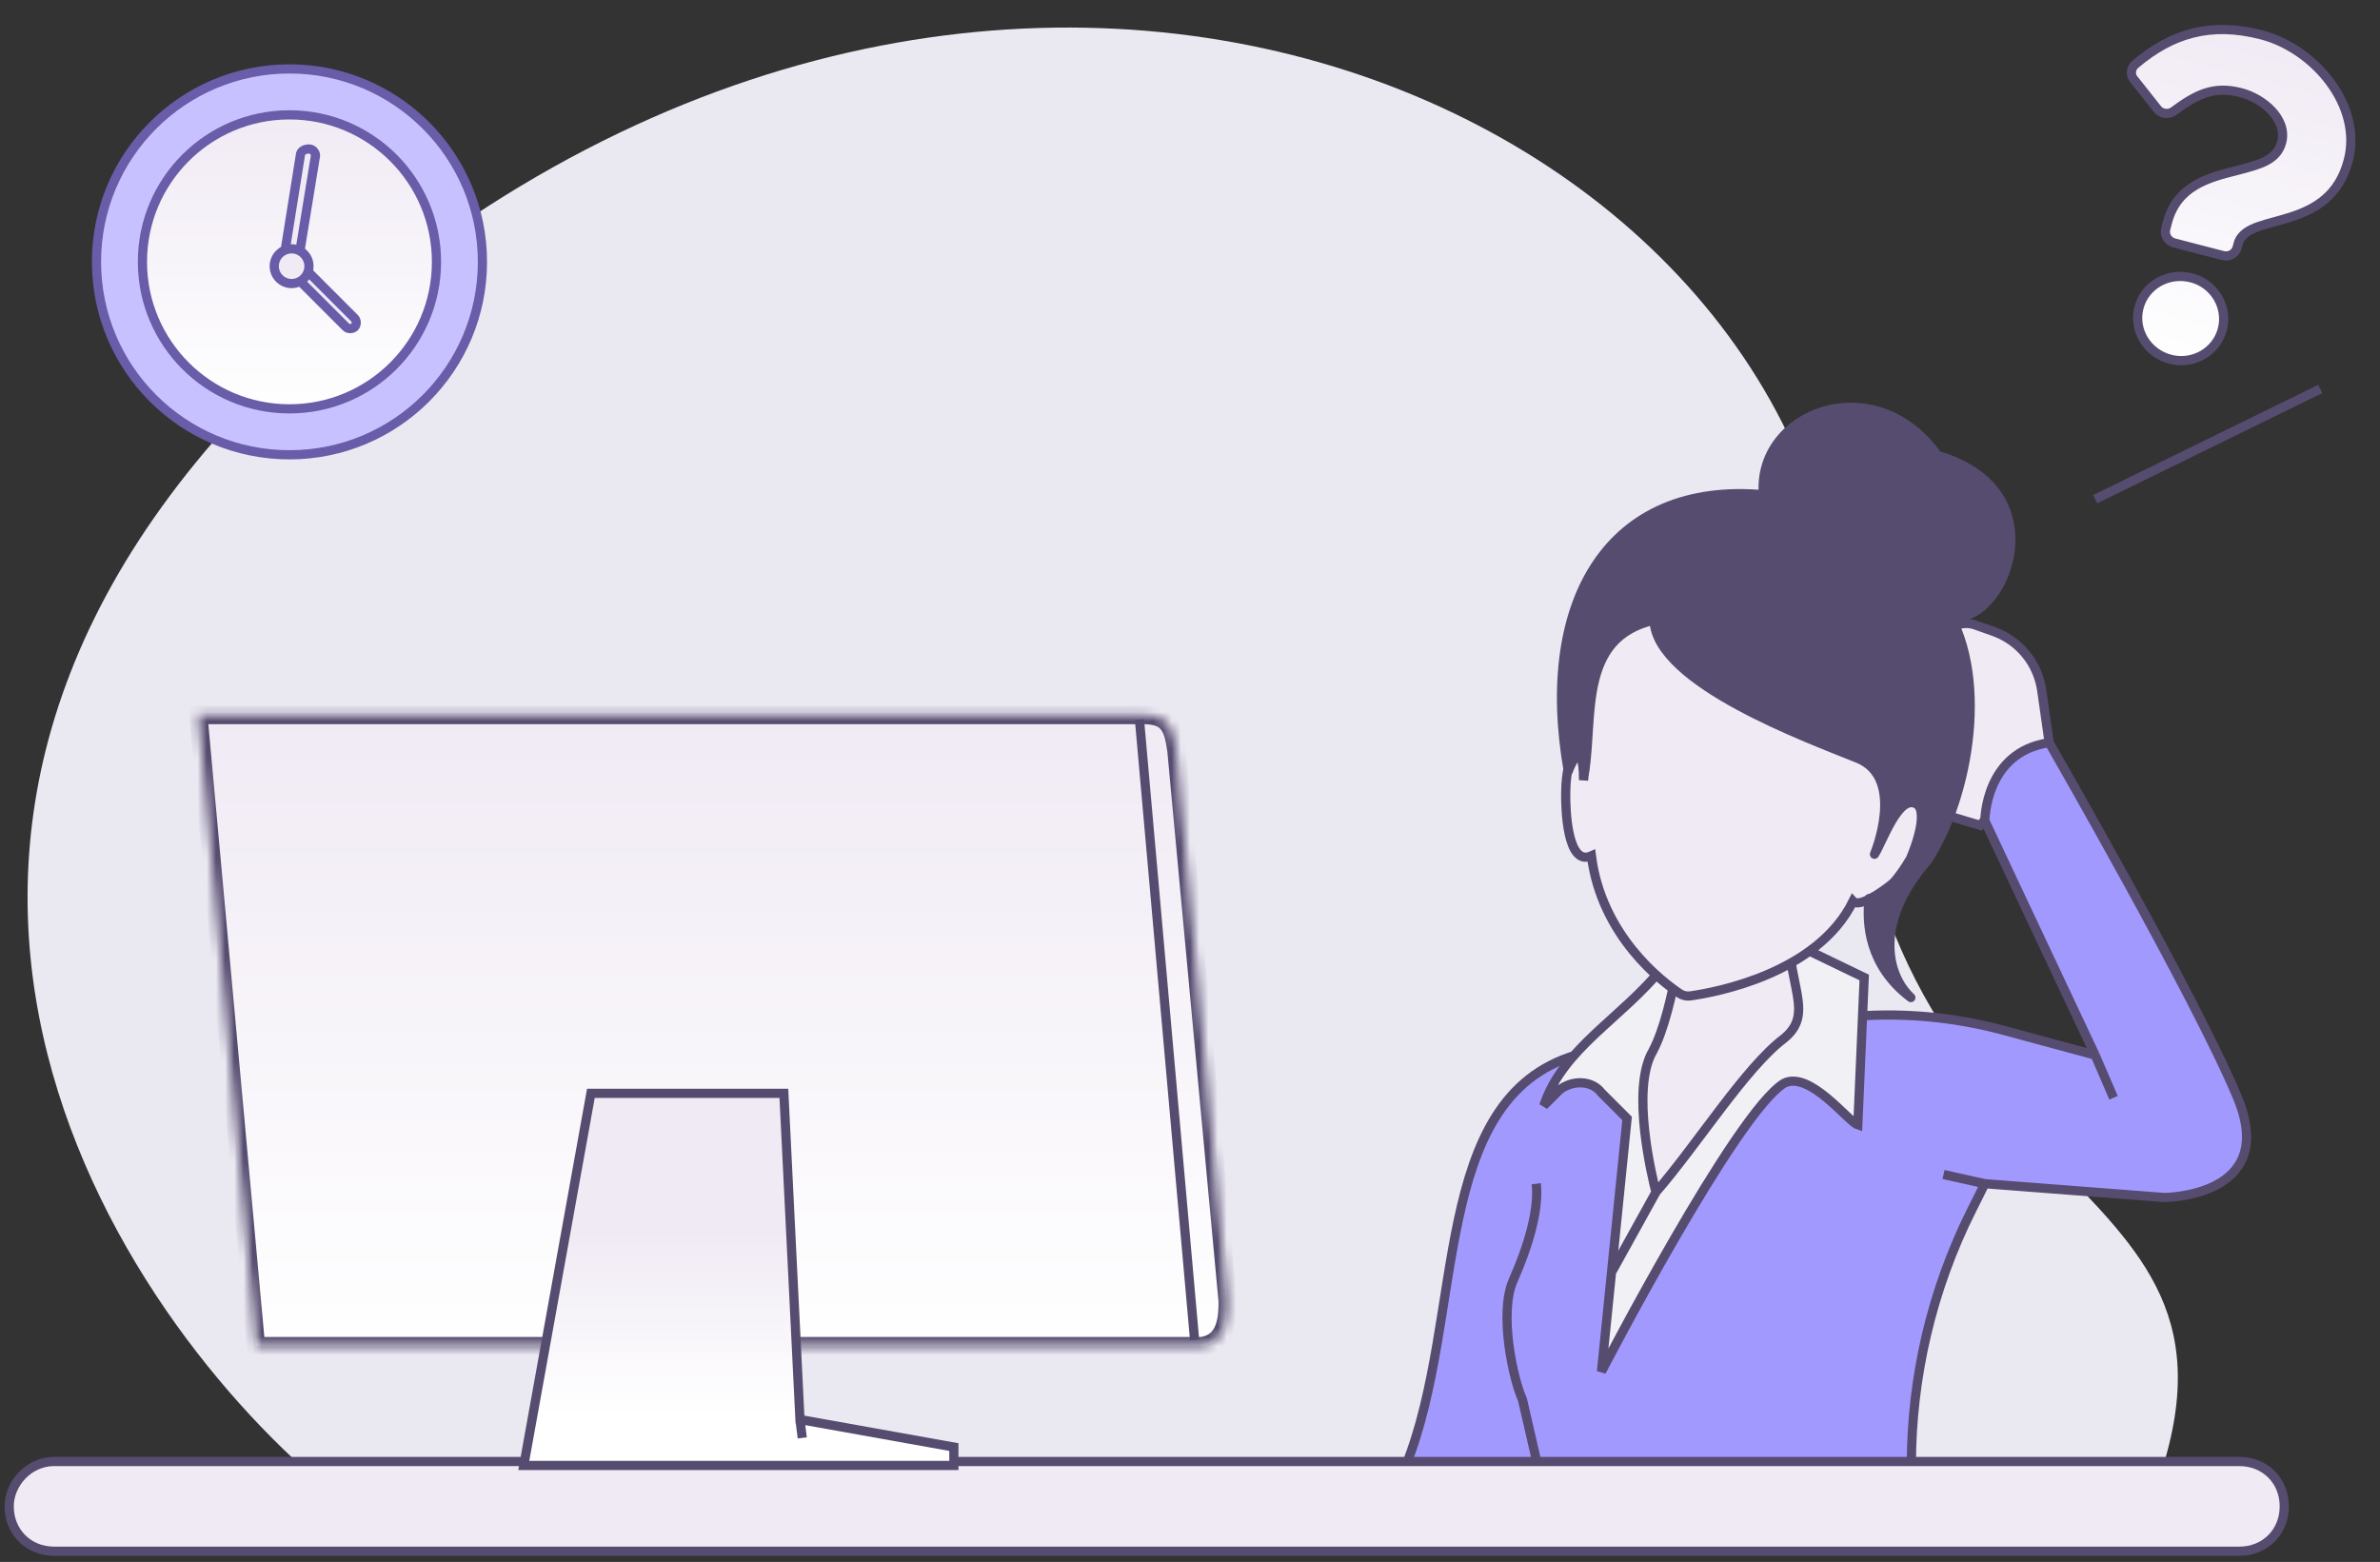 <svg width="259" height="170" viewBox="0 0 259 170" fill="none" xmlns="http://www.w3.org/2000/svg">
<rect x="0" y="0" width="259" height="170" fill="#333333" stroke="none"/>
<path d="M35.561 35.716C-23.41 87.404 10.99 141.442 35.561 162H234.587C247.855 125.289 202.153 132.632 200.679 72.426C199.204 12.221 109.274 -28.895 35.561 35.716Z" fill="#EAE8F1"/>
<path d="M222.186 75.133L223 80.834L215.5 89.834L212.638 88.975C211.369 88.595 210.5 87.427 210.5 86.102V78.334L202 75.834L206.5 67.334L210.5 70.334L211.664 68.937C212.467 67.973 213.785 67.611 214.967 68.028L216.929 68.721C219.738 69.712 221.764 72.183 222.186 75.133Z" fill="#F0EAF4" stroke="#564C70"/>
<path d="M216 89.334C216 89.334 216 81.834 223 80.834C223 80.834 239 108.628 243.5 119.481C248 130.334 235.5 130.334 235.5 130.334L216 128.834L214.552 131.73C210.243 140.348 208 149.85 208 159.484V159.484C208 159.484 157.239 159.834 153 159.484C159.482 143.266 155.5 119.624 171.5 114.834C187.5 110.044 181.484 110.883 181.81 109.834V106.326L190 100.834L194.5 111.334L200.719 110.712C206.524 110.132 212.387 110.614 218.019 112.136L228 114.834L216 89.334Z" fill="#A299FF"/>
<path d="M216 128.834L235.5 130.334C235.5 130.334 248 130.334 243.5 119.481C239 108.628 223 80.834 223 80.834C216 81.834 216 89.334 216 89.334L228 114.834M216 128.834L211.5 127.834M216 128.834L214.552 131.73C210.243 140.348 208 149.85 208 159.484V159.484C208 159.484 157.239 159.834 153 159.484C159.482 143.266 155.5 119.624 171.5 114.834C187.5 110.044 181.484 110.883 181.81 109.834V106.326L190 100.834L194.5 111.334L200.719 110.712C206.524 110.132 212.387 110.614 218.019 112.136L228 114.834M228 114.834L230 119.481" stroke="#564C70"/>
<path d="M202.174 122.43L202.871 106.389L194.455 102.334L191.015 106.389L185.455 103.834L181.251 104.994C181.251 104.994 181.251 105.343 180.902 105.343C176.369 110.922 170.092 114.061 168 120.338L169.744 118.594C171.138 117.548 173.231 117.548 174.277 118.943L177.066 121.732L174.277 149.28C174.277 149.28 188.923 121.035 194.153 117.897C196.943 116.502 201.127 122.081 202.174 122.43Z" fill="#F1F0F5" stroke="#564C70"/>
<path d="M183.455 98.834C183.455 98.834 182.297 109.878 179.856 114.411C177.415 118.596 179.856 128.36 180.204 129.755C184.738 124.524 189.968 116.155 194.153 113.016C197.989 109.878 193.455 106.334 194.955 97.834C192.863 99.229 192.896 98.137 190.455 98.834H183.455Z" fill="#F0EAF4"/>
<path d="M180.204 129.755C179.856 128.36 177.415 118.596 179.856 114.411C182.297 109.878 183.455 98.834 183.455 98.834H190.455C192.896 98.137 192.863 99.229 194.955 97.834C193.455 106.334 197.989 109.878 194.153 113.016C189.968 116.155 184.738 124.524 180.204 129.755ZM180.204 129.755L175.455 138.334" stroke="#564C70"/>
<path d="M209.987 89.14C209.914 88.724 206.862 83.419 206.792 83.003V83.003C206.789 82.984 206.786 82.956 206.786 82.936C206.76 78.394 197.209 63.237 190.747 61.929C188.947 61.447 181.283 61.035 176.5 65.5C169.959 71.345 173.364 76.286 172.325 84.916C172.369 80.146 170.429 81.497 170.385 86.267C170.359 88.023 170.534 94.343 173.182 93.151C174.287 101.852 180.85 106.837 182.786 108.132C183.132 108.364 183.543 108.452 183.955 108.394C186.719 108.002 197.767 105.967 201.656 98.091C202.672 99.211 207.983 94.727 208.786 93.446C208.801 93.422 208.816 93.4 208.833 93.378C209.935 91.992 210.206 90.392 209.987 89.14Z" fill="#F0EAF4" stroke="#564C70"/>
<path d="M207.946 108.576C205.321 106.137 203.89 100.393 209.741 93.669C214.284 86.787 216.738 73.021 211.28 65.465C205.822 57.91 201.43 54.727 191.984 53.855C175.223 52.308 167.376 65.257 170.667 83.922C171.83 80.878 172.607 82.564 172.418 84.133C173.426 78.015 171.715 69.383 180 67.5C180.202 74.337 196.891 80.394 202.172 82.541C207.453 84.688 203.988 92.976 203.988 92.976C204.838 91.687 206.645 86.267 208.621 87.55C209.312 87.999 209.384 89.892 207.91 93.448C205.23 98.017 203.407 97.798 203.407 97.798C203.092 100.413 203.323 105.1 207.946 108.576Z" fill="#564C70" stroke="#564C70" stroke-linejoin="round"/>
<path d="M211.45 66.665C217.006 70.05 225.099 53.686 210.845 49.574C203.926 39.877 191.055 44.974 191.91 53.924C202.809 58.831 203.745 57.501 211.45 66.665Z" fill="#564C70" stroke="#564C70"/>
<path d="M5.882 159.07H243.702C246.492 159.07 248.584 161.162 248.584 163.952C248.584 166.742 246.492 168.834 243.702 168.834H5.882C3.092 168.834 1 166.742 1 163.952C1 161.511 3.092 159.07 5.882 159.07Z" fill="#F0EAF4" stroke="#564C70"/>
<path d="M167.178 128.834C167.511 131.667 166.278 135.734 164.678 139.334C163.078 142.934 164.68 150.167 165.68 152.334L167.178 158.834" stroke="#564C70"/>
<path d="M232.36 7.011L232.361 7.009C234.343 5.328 236.38 4.169 238.609 3.606C240.836 3.043 243.286 3.066 246.108 3.796C249.023 4.551 251.779 6.491 253.609 8.993C255.438 11.494 256.309 14.51 255.554 17.427C255.044 19.396 254.13 20.719 253.046 21.654C251.953 22.597 250.665 23.167 249.377 23.591C248.749 23.797 248.13 23.967 247.534 24.129L247.488 24.142C246.884 24.307 246.298 24.468 245.779 24.652C244.777 25.009 243.822 25.52 243.554 26.555L243.462 26.911C243.278 27.621 242.587 27.991 241.895 27.812L236.621 26.447C235.929 26.268 235.504 25.608 235.688 24.898L235.854 24.257C236.902 20.207 240.372 19.33 243.369 18.573C243.4 18.565 243.431 18.557 243.462 18.549L243.462 18.549L243.466 18.548C244.688 18.228 245.764 17.945 246.581 17.521C247.432 17.079 248.048 16.462 248.304 15.474C248.64 14.176 248.064 12.955 247.189 12.031C246.312 11.104 245.069 10.397 243.863 10.085C242.371 9.698 241.141 9.745 239.965 10.137C238.809 10.521 237.734 11.23 236.542 12.102L236.541 12.104C235.989 12.51 235.18 12.401 234.778 11.871L234.778 11.871L234.771 11.863L232.273 8.709L232.259 8.692L232.244 8.676C231.793 8.198 231.87 7.423 232.36 7.011ZM232.77 33.489C233.398 31.061 235.929 29.58 238.49 30.243C240.975 30.887 242.474 33.406 241.845 35.838C241.215 38.271 238.682 39.746 236.197 39.103C233.635 38.44 232.142 35.917 232.77 33.489Z" fill="url(#paint0_linear_1734_27632)" stroke="#564C70"/>
<path d="M228 54.334L252.5 42.334" stroke="#564C70"/>
<mask id="path-15-inside-1_1734_27632" fill="white">
<path d="M86.436 146.517H130.722C133.512 146.169 133.604 143.334 133.604 141.635L128.025 81.657C127.676 79.216 127.235 77.821 124.446 77.821H21.576L27.853 146.517H72.488"/>
</mask>
<path d="M86.436 146.517H130.722C133.512 146.169 133.604 143.334 133.604 141.635L128.025 81.657C127.676 79.216 127.235 77.821 124.446 77.821H21.576L27.853 146.517H72.488" fill="url(#paint1_linear_1734_27632)"/>
<path d="M130.722 146.517V147.517H130.785L130.846 147.51L130.722 146.517ZM133.604 141.635H134.604V141.589L134.6 141.543L133.604 141.635ZM128.025 81.657L129.021 81.565L129.018 81.54L129.015 81.516L128.025 81.657ZM21.576 77.821V76.821H20.481L20.58 77.912L21.576 77.821ZM27.853 146.517L26.857 146.608L26.94 147.517H27.853V146.517ZM86.436 147.517H130.722V145.517H86.436V147.517ZM130.846 147.51C131.718 147.401 132.434 147.088 132.998 146.608C133.555 146.133 133.912 145.539 134.143 144.942C134.59 143.782 134.604 142.472 134.604 141.635H132.604C132.604 142.497 132.573 143.454 132.276 144.223C132.135 144.59 131.946 144.877 131.701 145.085C131.463 145.287 131.122 145.459 130.598 145.525L130.846 147.51ZM134.6 141.543L129.021 81.565L127.029 81.75L132.609 141.728L134.6 141.543ZM129.015 81.516C128.846 80.332 128.63 79.108 127.943 78.215C127.177 77.218 126.004 76.821 124.446 76.821V78.821C125.677 78.821 126.119 79.123 126.358 79.433C126.676 79.848 126.855 80.541 127.035 81.799L129.015 81.516ZM124.446 76.821H21.576V78.821H124.446V76.821ZM27.853 147.517H72.488V145.517H27.853V147.517ZM20.58 77.912L26.857 146.608L28.849 146.426L22.572 77.73L20.58 77.912Z" fill="#564C70" mask="url(#path-15-inside-1_1734_27632)"/>
<path d="M64.303 119H85.303L87.055 154.5L103.803 157.5V159.5H57L64.303 119Z" fill="url(#paint2_linear_1734_27632)"/>
<path d="M87.055 154.5L85.303 119H64.303L57 159.5H103.803V157.5L87.055 154.5ZM87.055 154.5L87.303 156.5" stroke="#564C70"/>
<path d="M124 78.334L130 145.834" stroke="#564C70"/>
<path d="M52.5 28.5C52.5 40.098 43.098 49.5 31.5 49.5C19.902 49.5 10.5 40.098 10.5 28.5C10.5 16.902 19.902 7.5 31.5 7.5C43.098 7.5 52.5 16.902 52.5 28.5Z" fill="#C7C2FF" stroke="#695CA8"/>
<path d="M47.5 28.5C47.5 37.337 40.337 44.5 31.5 44.5C22.663 44.5 15.5 37.337 15.5 28.5C15.5 19.663 22.663 12.5 31.5 12.5C40.337 12.5 47.5 19.663 47.5 28.5Z" fill="url(#paint3_linear_1734_27632)" stroke="#695CA8"/>
<path d="M32.682 16.922C32.682 16.45 33.155 16.213 33.627 16.213C34.1 16.213 34.336 16.686 34.336 16.922L32.446 28.499L38.589 34.642C38.825 34.878 38.825 35.351 38.589 35.587C38.352 35.823 37.88 35.823 37.644 35.587L30.792 28.735L32.682 16.922Z" fill="#F0EAF4" stroke="#695CA8"/>
<path d="M31.734 30.862C32.778 30.862 33.624 30.016 33.624 28.972C33.624 27.928 32.778 27.082 31.734 27.082C30.69 27.082 29.844 27.928 29.844 28.972C29.844 30.016 30.69 30.862 31.734 30.862Z" fill="#F0EAF4" stroke="#695CA8"/>
<defs>
<linearGradient id="paint0_linear_1734_27632" x1="246.109" y1="3.462" x2="236.708" y2="39.779" gradientUnits="userSpaceOnUse">
<stop stop-color="#F0EAF4"/>
<stop offset="1" stop-color="white"/>
</linearGradient>
<linearGradient id="paint1_linear_1734_27632" x1="76.129" y1="78.143" x2="76.129" y2="146.566" gradientUnits="userSpaceOnUse">
<stop stop-color="#F0EAF4"/>
<stop offset="1" stop-color="white"/>
</linearGradient>
<linearGradient id="paint2_linear_1734_27632" x1="76.872" y1="134.094" x2="76.872" y2="154.014" gradientUnits="userSpaceOnUse">
<stop stop-color="#F0EAF4"/>
<stop offset="1" stop-color="white"/>
</linearGradient>
<linearGradient id="paint3_linear_1734_27632" x1="31.495" y1="12.154" x2="31.495" y2="45.023" gradientUnits="userSpaceOnUse">
<stop stop-color="#F0EAF4"/>
<stop offset="1" stop-color="white"/>
</linearGradient>
</defs>
</svg>

